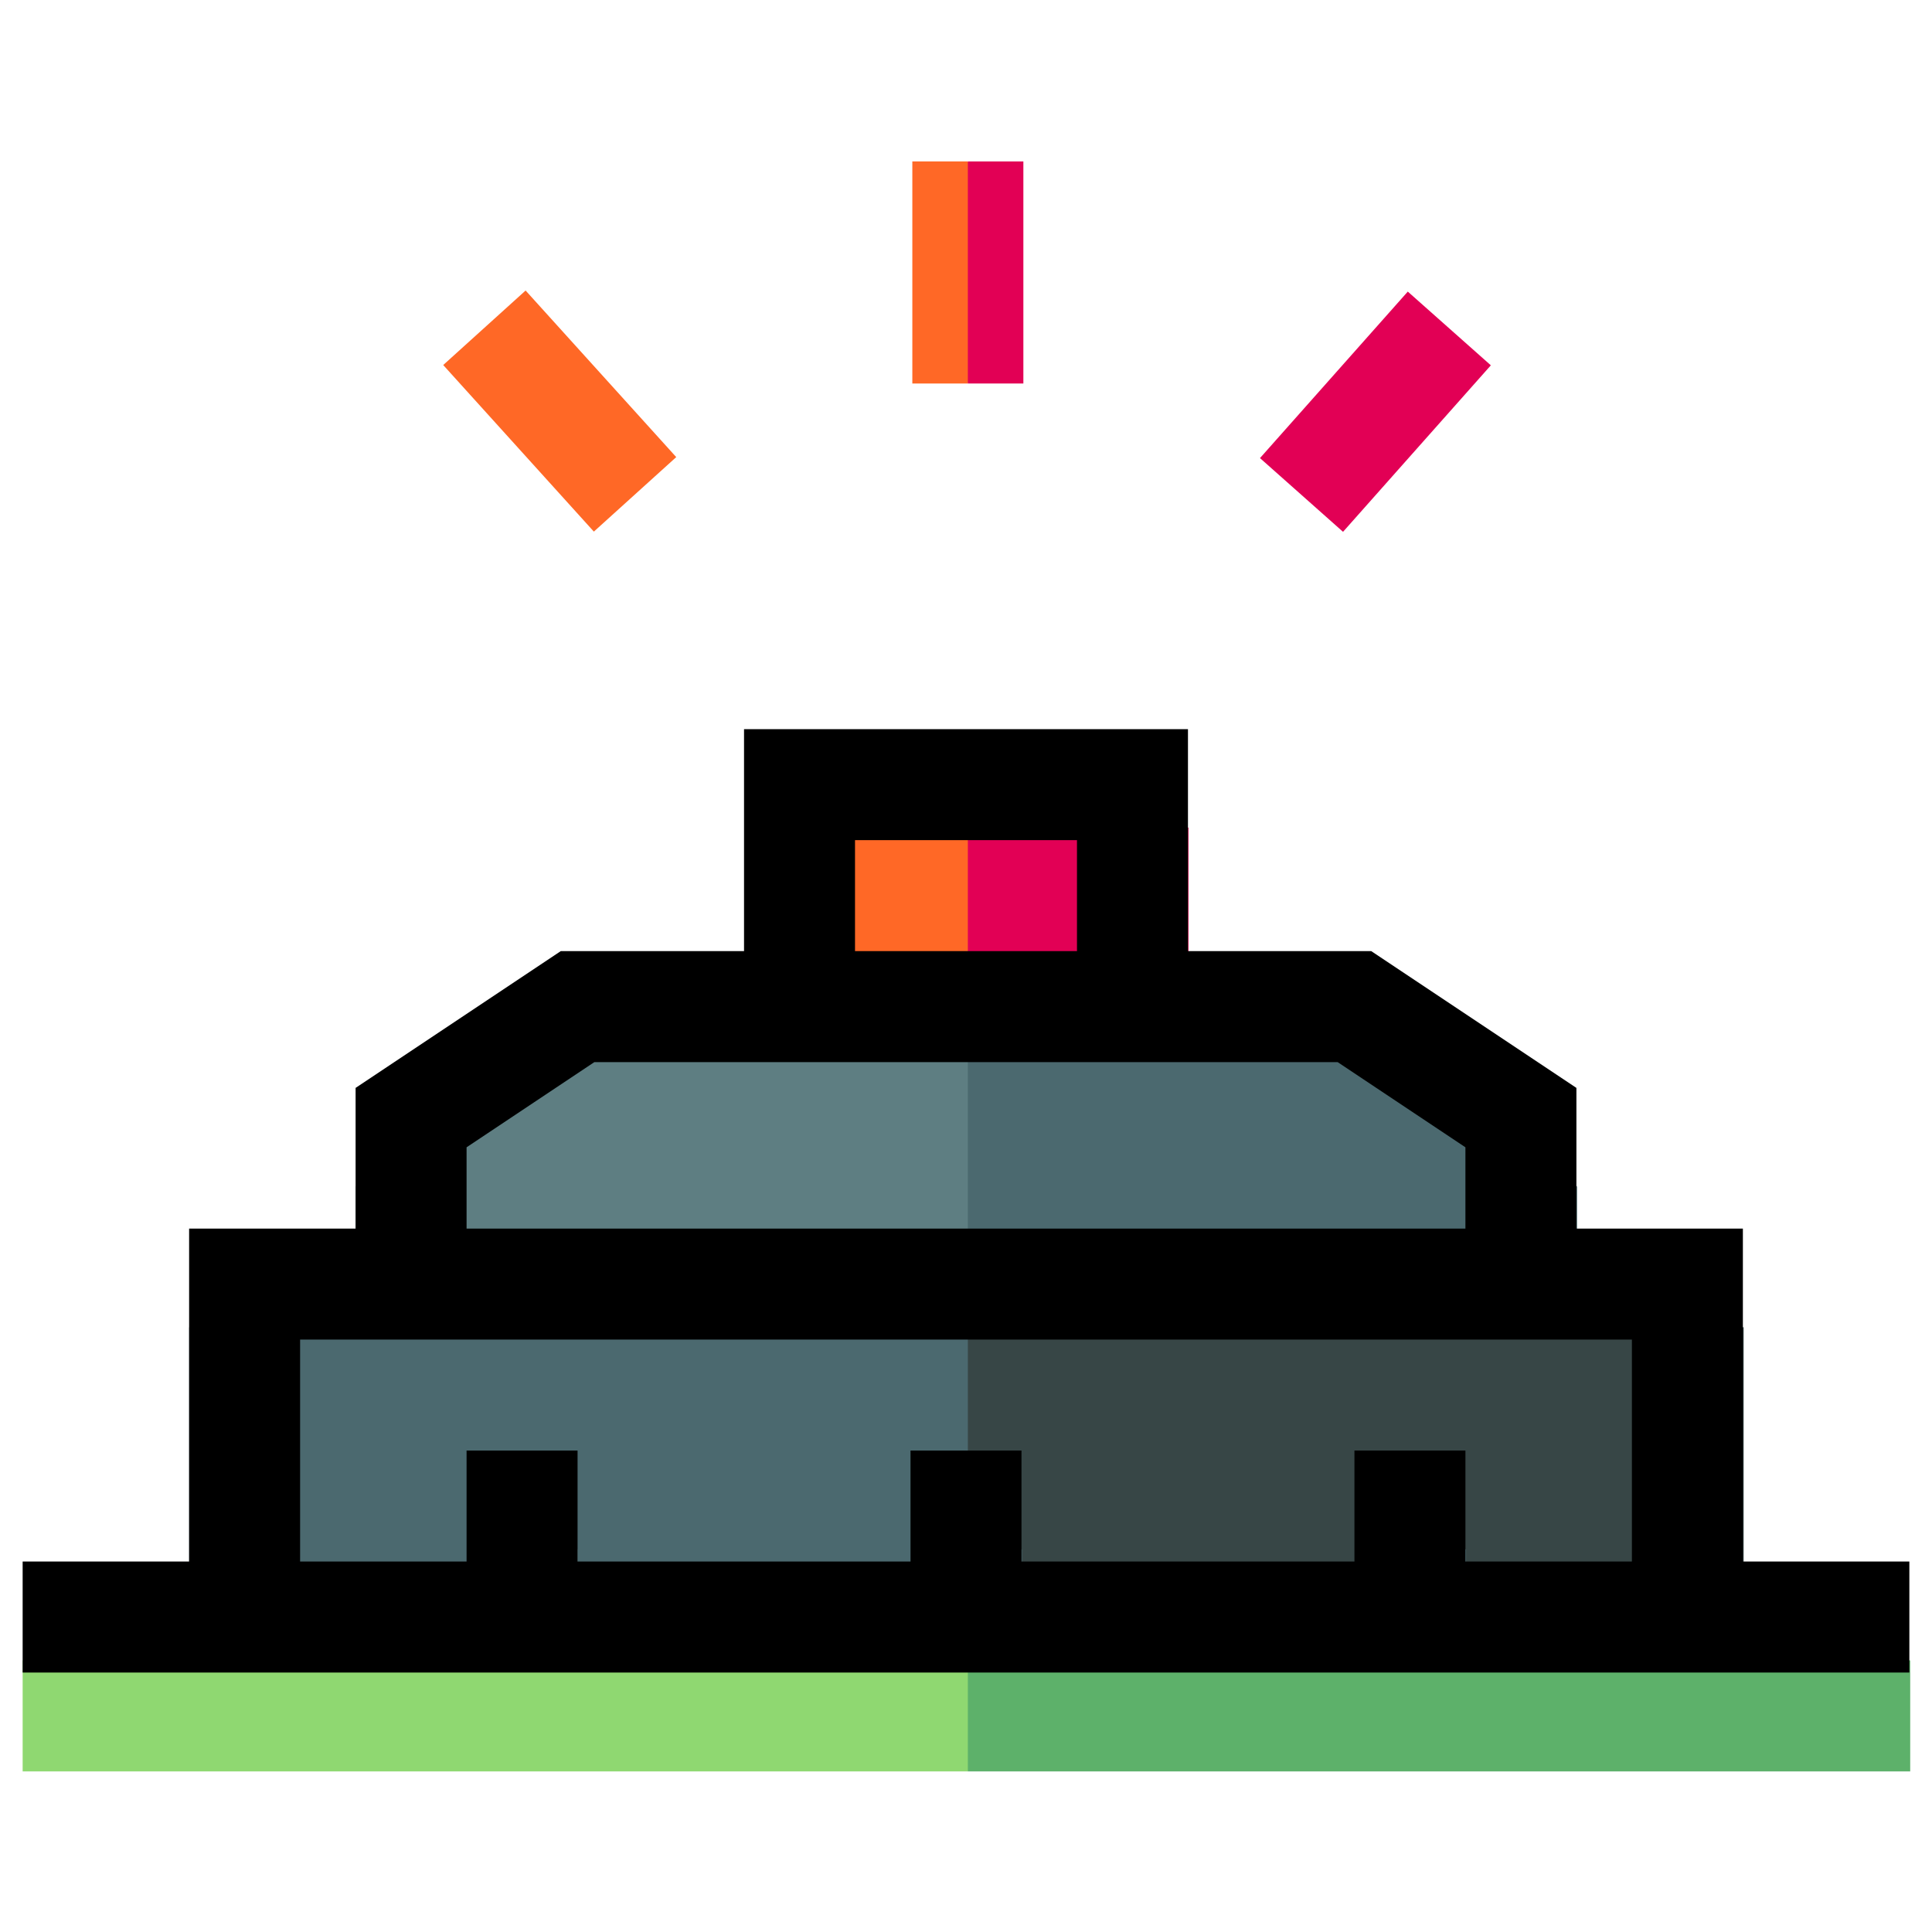<?xml version="1.0" encoding="UTF-8" standalone="no"?>
<svg
   id="Layer_1"
   enable-background="new 0 0 510 510"
   height="512"
   viewBox="0 0 510 510"
   width="512"
   version="1.1"
   sodipodi:docname="landmine.svg"
   inkscape:version="1.1 (c68e22c387, 2021-05-23)"
   xmlns:inkscape="http://www.inkscape.org/namespaces/inkscape"
   xmlns:sodipodi="http://sodipodi.sourceforge.net/DTD/sodipodi-0.dtd"
   xmlns="http://www.w3.org/2000/svg"
   xmlns:svg="http://www.w3.org/2000/svg">
  <defs
     id="defs15" />
  <sodipodi:namedview
     id="namedview13"
     pagecolor="#ffffff"
     bordercolor="#666666"
     borderopacity="1.0"
     inkscape:pageshadow="2"
     inkscape:pageopacity="0.0"
     inkscape:pagecheckerboard="0"
     showgrid="false"
     inkscape:zoom="0.59247814"
     inkscape:cx="-188.1926"
     inkscape:cy="183.12912"
     inkscape:window-width="1920"
     inkscape:window-height="1017"
     inkscape:window-x="-8"
     inkscape:window-y="-8"
     inkscape:window-maximized="1"
     inkscape:current-layer="g10" />
  <g
     id="g10">
    <g
       id="g40"
       transform="matrix(0.977,0,0,0.977,5.977,5.977)">
      <path
         id="XMLID_40_"
         d="m 335.265,90 h 60.144 v 30 h -60.144 z"
         fill="#e20055"
         transform="matrix(0.664,-0.748,0.748,0.664,44.381,308.674)" />
      <g
         id="g7">
        <path
           d="m 240.385,37.5 v 60 h 15 l 10,-30 -10,-30 z"
           fill="#ff6826"
           id="path3" />
        <path
           d="m 255.385,37.5 h 15 v 60 h -15 z"
           fill="#e20055"
           id="path5" />
      </g>
      <g
         id="g13">
        <path
           d="m 195,217.5 v 60 l 30.192,10 30.193,-10 10,-33.833 -10,-26.167 z"
           fill="#ff6826"
           id="path9" />
        <path
           d="m 315,217.5 h -59.615 v 60 l 29.807,10 29.808,-10 z"
           fill="#e20055"
           id="path11" />
      </g>
      <path
         d="M 145.458,277.5 90,314.473 V 352.5 l 86.514,10 78.871,-10 10,-41.5 -10,-33.5 z"
         fill="#5e7e82"
         id="path15" />
      <path
         d="M 364.542,277.5 H 255.385 v 75 l 91.347,10 73.268,-10 v -38.027 z"
         fill="#4b696f"
         id="path17" />
      <path
         id="XMLID_38_"
         d="m 130.048,74.671 h 30 v 60.658 h -30 z"
         fill="#ff6826"
         transform="matrix(0.742,-0.671,0.671,0.742,-32.966,124.365)" />
      <g
         id="g24">
        <path
           d="m 45,352.5 v 90 l 108.667,10 101.718,-10 10,-46.833 -10,-43.167 z"
           fill="#4b696f"
           id="path20" />
        <path
           d="M 465,352.5 H 255.385 v 90 l 104.807,10 104.808,-10 z"
           fill="#374646"
           id="path22" />
      </g>
      <path
         id="XMLID_21_"
         d="m 135,447.5 -15,-5 v -30 h 30 v 30 z"
         fill="#5e7e82" />
      <path
         id="XMLID_34_"
         d="m 375,447.5 -15,-5 v -30 h 30 v 30 z"
         fill="#4b696f" />
      <g
         id="g32">
        <path
           d="m 240,412.5 v 30 l 7.692,5 7.693,-5 10,-15.5 -10,-14.5 z"
           fill="#5e7e82"
           id="path28" />
        <path
           d="m 270,412.5 h -14.615 v 30 l 7.307,5 7.308,-5 z"
           fill="#4b696f"
           id="path30" />
      </g>
      <g
         id="g38">
        <path
           d="m 0,442.5 v 30 h 255.385 l 10,-12.833 -10,-17.167 z"
           fill="#8fd871"
           id="path34" />
        <path
           d="M 255.385,442.5 H 510 v 30 H 255.385 Z"
           fill="#5db16a"
           id="path36" />
      </g>
    </g>
    <path
       d="m 460.078,412.207 v -87.891 h -43.945 v -37.136 l -54.158,-36.106 h -48.381 v -58.594 h -117.188 v 58.594 h -48.381 l -54.158,36.106 v 37.136 H 49.922 V 412.207 H 5.977 v 29.297 H 504.023 V 412.207 Z m -234.375,-190.43 h 58.594 v 29.297 h -58.594 z m -102.539,81.081 33.732,-22.487 h 196.207 l 33.732,22.487 v 21.458 H 123.164 Z M 386.836,412.207 V 382.91 H 357.539 V 412.207 H 269.648 V 382.91 H 240.352 V 412.207 H 152.461 V 382.91 H 123.164 V 412.207 H 79.219 v -58.594 h 351.562 V 412.207 Z"
       id="path2"
       style="stroke-width:0.977" />
  </g>
</svg>
